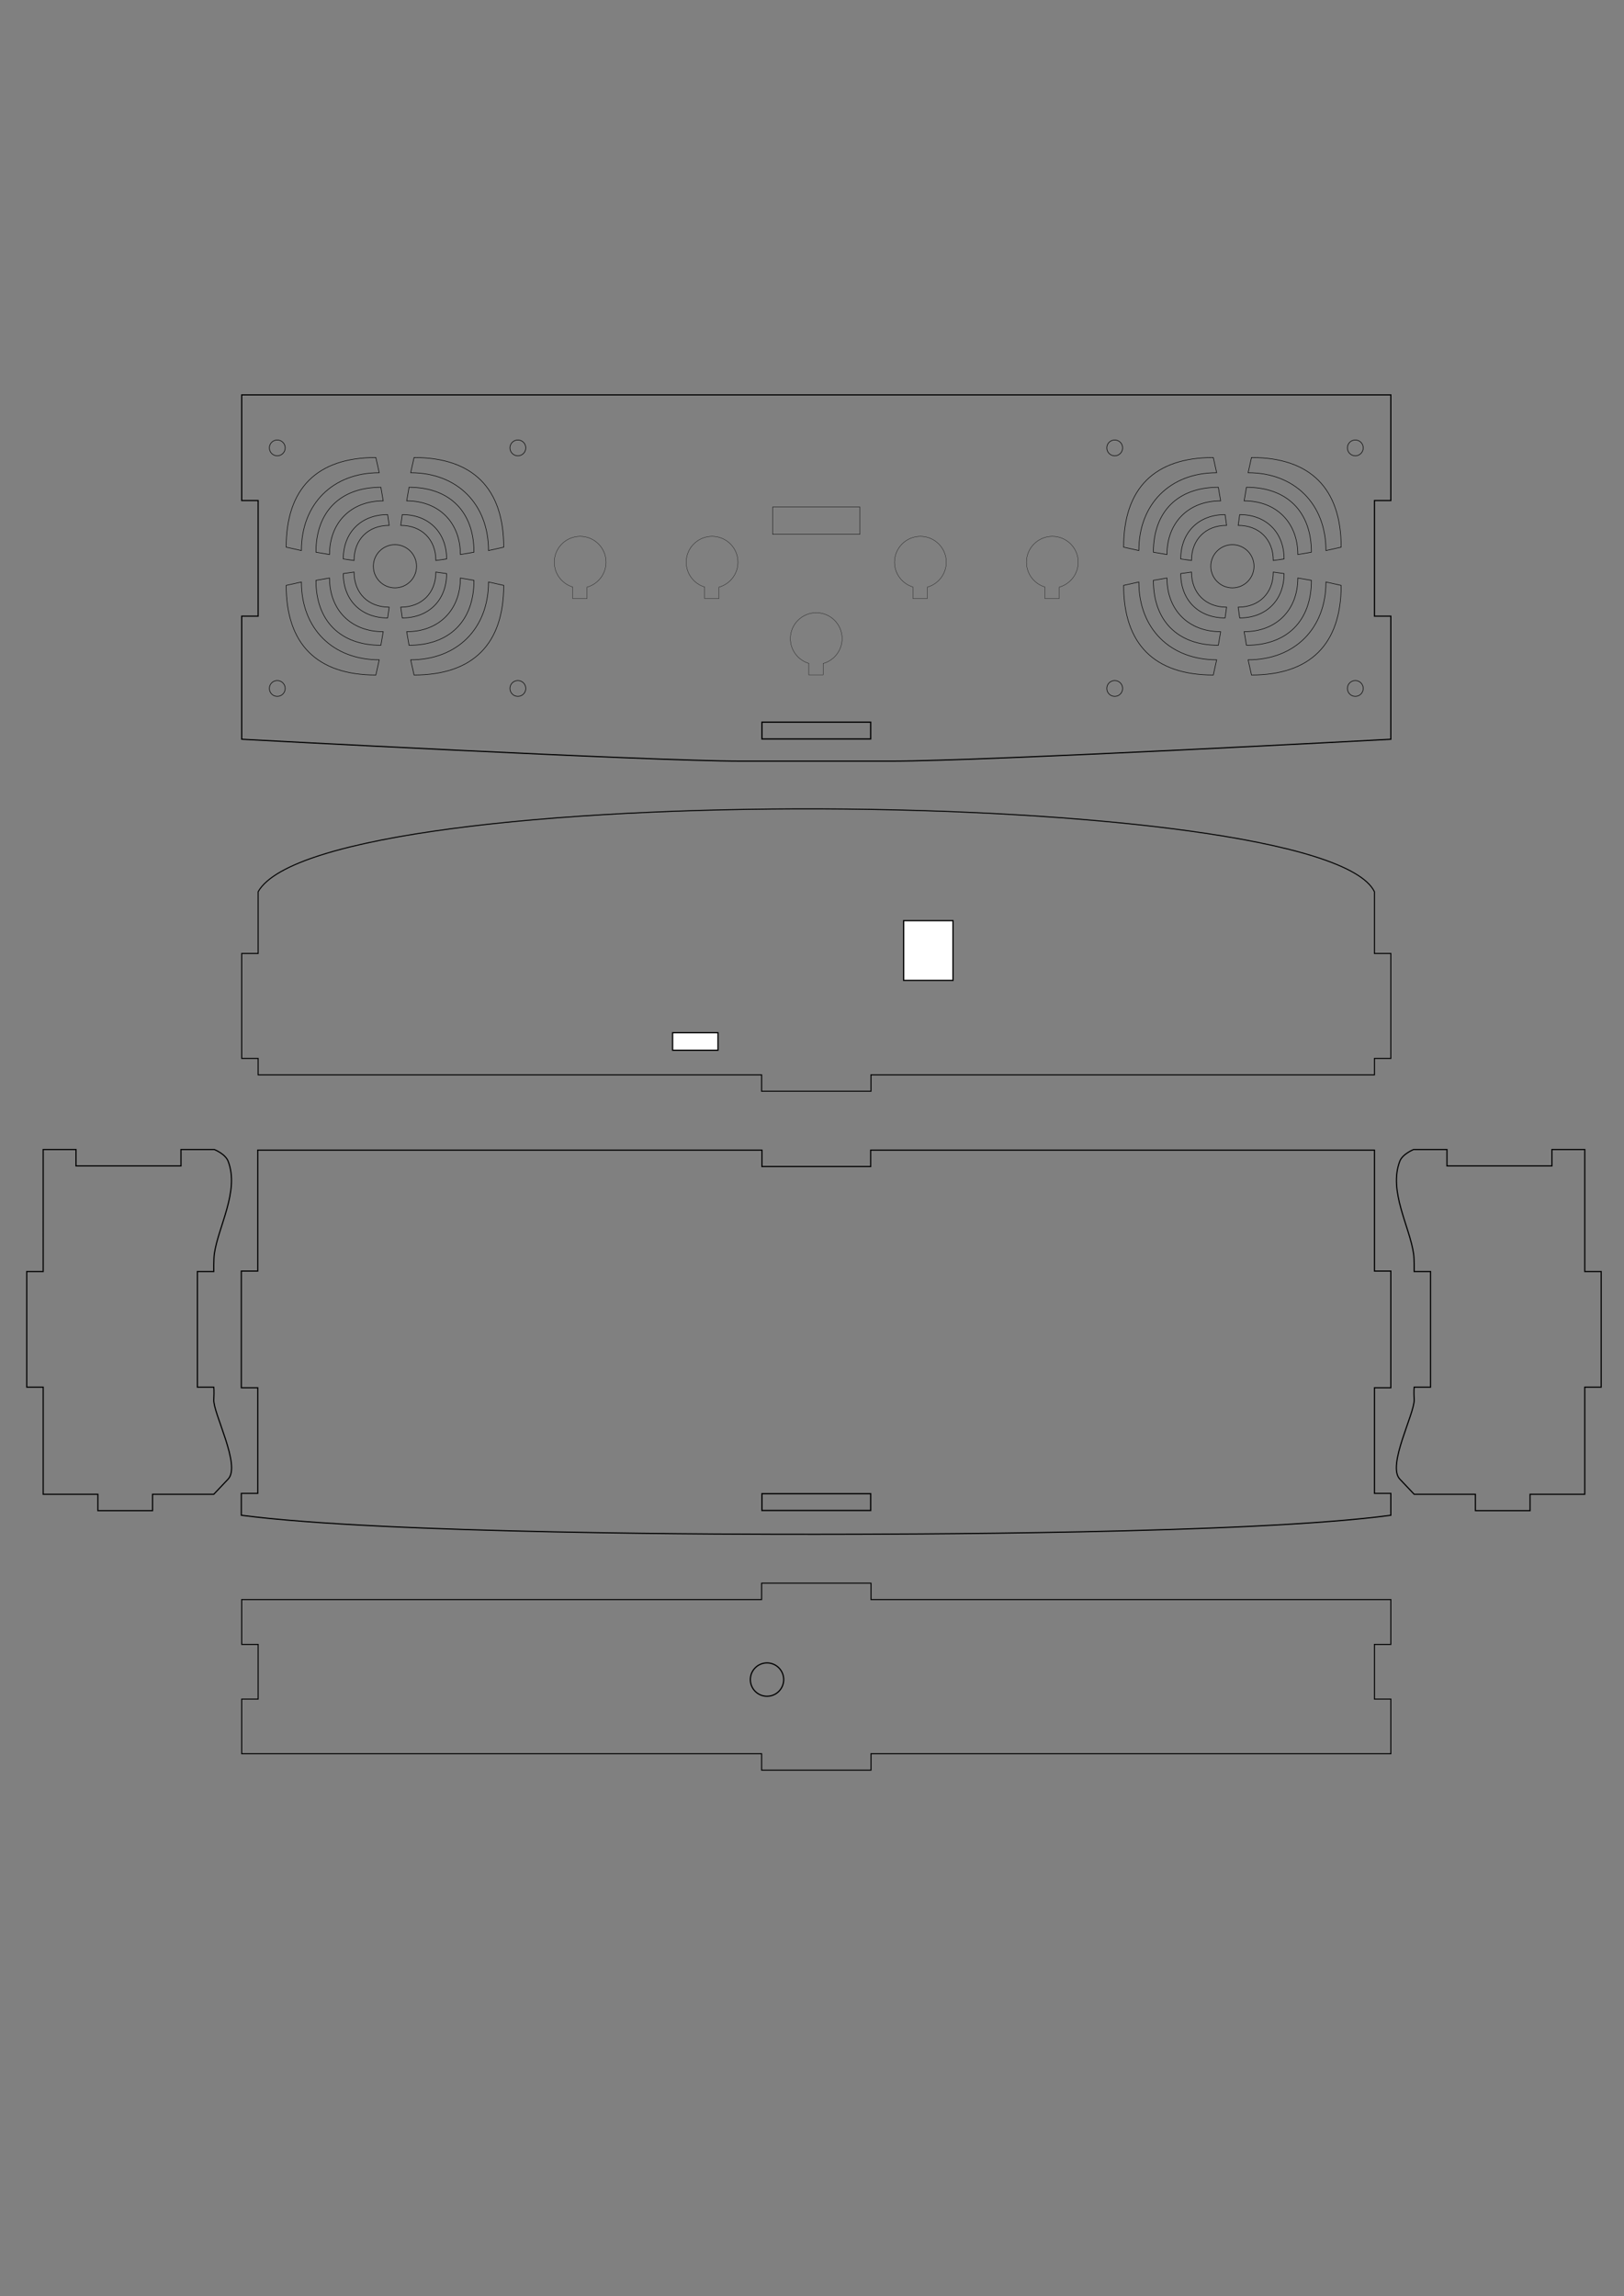 <?xml version="1.0" encoding="UTF-8" standalone="no"?>
<!-- Created with Inkscape (http://www.inkscape.org/) -->

<svg
   xmlns:dc="http://purl.org/dc/elements/1.1/"
   xmlns:cc="http://creativecommons.org/ns#"
   xmlns:rdf="http://www.w3.org/1999/02/22-rdf-syntax-ns#"
   xmlns:svg="http://www.w3.org/2000/svg"
   xmlns="http://www.w3.org/2000/svg"
   xmlns:sodipodi="http://sodipodi.sourceforge.net/DTD/sodipodi-0.dtd"
   xmlns:inkscape="http://www.inkscape.org/namespaces/inkscape"
   width="297mm"
   height="420mm"
   viewBox="0 0 1052.362 1488.189"
   id="svg2"
   version="1.1"
   inkscape:version="0.92.1 r15371"
   sodipodi:docname="FascinationMachineLarge.svg">
  <rect x="0" y="0" width="1052.362" height="1488.189" fill="#808080" stroke="none"/>
  <defs
     id="defs4">
    <g
       id="potgrading" />
    <g
       id="potgrading-5" />
  </defs>
  <sodipodi:namedview
     id="base"
     pagecolor="#ffffff"
     bordercolor="#666666"
     borderopacity="1.0"
     inkscape:pageopacity="0.0"
     inkscape:pageshadow="2"
     inkscape:zoom="0.47632203"
     inkscape:cx="844.9849"
     inkscape:cy="809.50575"
     inkscape:document-units="mm"
     inkscape:current-layer="layer1"
     showgrid="false"
     units="mm"
     inkscape:window-width="1680"
     inkscape:window-height="986"
     inkscape:window-x="240"
     inkscape:window-y="27"
     inkscape:window-maximized="1" />
  <g
     inkscape:label="Layer 1"
     inkscape:groupmode="layer"
     id="layer1"
     transform="translate(0,435.827)">
    <g
       transform="matrix(-1,0,0,1,1053.31,-805.05)"
       id="g4163">
      <path
         style="fill:none;stroke:#000000;stroke-width:0.755;stroke-linecap:butt;stroke-linejoin:miter;stroke-miterlimit:4;stroke-dasharray:none;stroke-opacity:1"
         d="m 152.03,625.155 h 744.636 v 68.455 h -10.631 v 74.927 h 10.631 v 79.796 c 0,0 -263.101,14.174 -323.683,14.174 h -48.679 -48.679 c -61.092,0 -323.594,-14.174 -323.594,-14.174 v -79.796 h 10.631 v -74.927 h -10.631 z"
         id="path4165"
         inkscape:connector-curvature="0"
         sodipodi:nodetypes="cccccccscscccccc" />
      <path
         style="fill:none;stroke:#000000;stroke-width:0.813;stroke-miterlimit:4;stroke-dasharray:none"
         d="m 489.095,837.245 h 70.484 v 10.886 h -70.484 z"
         id="rect4167"
         inkscape:connector-curvature="0"
         sodipodi:nodetypes="ccccc" />
    </g>
    <g
       transform="matrix(-1,0,0,1,1053.311,-361.208)"
       id="g4163-2">
      <path
         style="fill:none;stroke:#000000;stroke-width:0.755;stroke-linecap:butt;stroke-linejoin:miter;stroke-miterlimit:4;stroke-dasharray:none;stroke-opacity:1"
         d="m 152.031,904.584 v -11.339 h 10.63 v -68.458 h -10.63 v -75.635 h 10.63 l -3.9e-4,-78.378 h 326.434 l 9.9e-4,10.63 h 70.483 l -9.9e-4,-10.63 H 886.295 v 78.378 l 10.63,9.8e-4 v 75.635 l -10.63,-9.8e-4 v 68.458 h 10.63 v 14.173 c -92.959,12.202 -323.061,12.409 -373.252,12.352 -50.192,-0.057 -281.82,-0.125 -371.641,-12.352 z"
         id="path4165-2"
         inkscape:connector-curvature="0"
         sodipodi:nodetypes="cccccccccccccccccccczcc" />
      <path
         style="fill:none;stroke:#000000;stroke-width:0.813;stroke-miterlimit:4;stroke-dasharray:none"
         d="m 489.097,893.435 h 70.484 v 10.886 h -70.484 z"
         id="rect4167-3"
         inkscape:connector-curvature="0"
         sodipodi:nodetypes="ccccc" />
    </g>
    <g
       id="g7227"
       transform="translate(297.492,-18.121)">
      <path
         style="fill:none;stroke:#000000;stroke-width:0.665px;stroke-linecap:butt;stroke-linejoin:miter;stroke-opacity:1"
         d="m -130.217,200.238 v -40.01 c 41.847,-74.03 689.769,-69.135 723.375,0 v 40.01 h 10.63 l -6.1e-4,68.028 h -10.629 v 10.631 H 266.901 v 10.631 h -70.866 v -10.631 l -326.252,4e-4 v -10.631 h -10.63 l 5.8e-4,-68.028 h -3.1e-4 z"
         id="path7229"
         inkscape:connector-curvature="0"
         sodipodi:nodetypes="cccccccccccccccccc" />
    </g>
    <g
       id="g7315"
       transform="translate(297.494,401.88)">
      <g
         transform="translate(0,20)"
         id="g7223">
        <path
           style="fill:none;stroke:#000000;stroke-width:0.665px;stroke-linecap:butt;stroke-linejoin:miter;stroke-opacity:1"
           d="m -140.849,178.976 336.885,0.002 v -10.631 h 70.866 v 10.63 h 336.884 v 29.056 h -10.63 l -10e-6,35.433 h 10.63 v 35.432 h -336.884 v 10.631 h -70.866 v -10.631 h -336.885 v -35.432 h 10.629 v -35.433 h -10.629 z"
           id="rect4192"
           inkscape:connector-curvature="0"
           sodipodi:nodetypes="ccccccccccccccccccccc" />
      </g>
    </g>
    <ellipse
       id="path7352"
       style="fill:none;stroke:#000000;stroke-width:0.777;stroke-miterlimit:4;stroke-dasharray:none;stroke-opacity:1"
       cx="497.032"
       cy="652.718"
       rx="10.807"
       ry="10.811" />
    <path
       style="fill:#ffffff;fill-opacity:1;fill-rule:nonzero;stroke:#000000;stroke-width:0.801;stroke-miterlimit:4;stroke-dasharray:none;stroke-opacity:1"
       d="m 435.862,233.493 h 29.409 V 244.83 H 435.862 Z"
       id="rect3126"
       inkscape:connector-curvature="0"
       sodipodi:nodetypes="ccccc" />
    <g
       id="g3168"
       transform="matrix(-1,0,0,1,597.767,-361.595)">
      <path
         style="fill:none;stroke:#000000;stroke-width:0.756px;stroke-linecap:butt;stroke-linejoin:miter;stroke-opacity:1"
         d="m 534.354,904.828 v -10.63 l 35.434,1e-5 v -69.412 h 10.63 v -74.927 h -10.63 l 9.2e-4,-79.088 h -21.261 v 8.631 2 0 h -68.032 v 0 0 0 0 9e-5 10e-5 -10.632 l -21.615,10e-4 c 0,0 -7.125,2.841 -8.949,7.589 -7.446,19.378 6.485,42.46 8.95,60.086 0.485,3.775 0.354,11.411 0.354,11.411 h 10.63 l -5.8e-4,74.927 h -10.633 c 0,0 -0.31,2.417 0,8.065 0.485,8.827 -17.718,42.625 -9.301,51.517 3.101,3.277 9.304,9.83 9.304,9.83 l 39.685,-10e-6 v 10.63 z"
         id="path3170"
         inkscape:connector-curvature="0"
         sodipodi:nodetypes="cccccccccccccccccccccscccccsscccc" />
    </g>
    <g
       id="g5416"
       style="fill:none;stroke:#000000;stroke-width:0.05"
       transform="matrix(3.543,0,0,3.543,349.495,-200.029)">
      <path
         id="path5428"
         style="fill:none;stroke:#000000"
         d="m 7.47,31.56 c -2.613,0 -4.738,2.116 -4.738,4.728 0,2.136 1.421,3.946 3.365,4.533 v 2.107 l 2.633,1.41e-4 v -2.08 c 1.996,-0.555 3.467,-2.388 3.467,-4.561 C 12.198,33.675 10.082,31.56 7.47,31.56 Z"
         inkscape:connector-curvature="0" />
      <path
         id="path5478"
         style="fill:none;stroke:#000000"
         d="m 31.6,31.56 c -2.613,0 -4.738,2.116 -4.738,4.728 0,2.136 1.421,3.946 3.365,4.533 v 2.107 l 2.633,1.41e-4 v -2.08 c 1.996,-0.555 3.467,-2.388 3.467,-4.561 C 36.328,33.675 34.212,31.56 31.6,31.56 Z"
         inkscape:connector-curvature="0" />
      <path
         id="path5528"
         style="fill:none;stroke:#000000"
         d="m 93.83,31.56 c -2.613,0 -4.738,2.116 -4.738,4.728 0,2.136 1.421,3.946 3.365,4.533 v 2.107 l 2.633,1.41e-4 v -2.08 c 1.996,-0.555 3.467,-2.388 3.467,-4.561 C 98.558,33.675 96.442,31.56 93.83,31.56 Z"
         inkscape:connector-curvature="0" />
      <path
         id="path5578"
         style="fill:none;stroke:#000000"
         d="m 69.7,31.56 c -2.613,0 -4.738,2.116 -4.738,4.728 0,2.136 1.421,3.946 3.365,4.533 v 2.107 l 2.633,1.41e-4 v -2.08 c 1.996,-0.555 3.467,-2.388 3.467,-4.561 C 74.428,33.675 72.312,31.56 69.7,31.56 Z"
         inkscape:connector-curvature="0" />
      <path
         id="path5628"
         style="fill:none;stroke:#000000"
         d="m 50.65,45.53 c -2.613,0 -4.738,2.116 -4.738,4.728 0,2.136 1.421,3.946 3.365,4.533 v 2.107 l 2.633,1.41e-4 v -2.08 c 1.996,-0.555 3.467,-2.388 3.467,-4.561 C 55.378,47.645 53.262,45.53 50.65,45.53 Z"
         inkscape:connector-curvature="0" />
      <rect
         id="rect5686"
         style="fill:none;stroke:#000000;stroke-width:0.071"
         height="15.979"
         width="4.979"
         y="-58.64"
         x="26.2"
         transform="rotate(90)" />
    </g>
    <path
       sodipodi:nodetypes="ccccc"
       inkscape:connector-curvature="0"
       id="path63"
       d="m 585.585,160.854 h 31.957 v 38.707 h -31.957 z"
       style="fill:#ffffff;fill-opacity:1;fill-rule:nonzero;stroke:#000000;stroke-width:0.801;stroke-miterlimit:4;stroke-dasharray:none;stroke-opacity:1" />
    <g
       id="g69"
       transform="translate(140.205,-240.121)">
      <circle
         cy="250.482"
         cx="195.376"
         id="circle57"
         style="fill:none;stroke:#000000;stroke-width:0.369;stroke-miterlimit:4;stroke-dasharray:none;stroke-opacity:1"
         r="5.131" />
      <circle
         r="5.131"
         style="fill:none;stroke:#000000;stroke-width:0.369;stroke-miterlimit:4;stroke-dasharray:none;stroke-opacity:1"
         id="circle59"
         cx="39.47"
         cy="250.482" />
      <circle
         r="5.131"
         style="fill:none;stroke:#000000;stroke-width:0.369;stroke-miterlimit:4;stroke-dasharray:none;stroke-opacity:1"
         id="circle61"
         cx="195.376"
         cy="94.574" />
      <circle
         cy="94.574"
         cx="39.47"
         id="circle63"
         style="fill:none;stroke:#000000;stroke-width:0.369;stroke-miterlimit:4;stroke-dasharray:none;stroke-opacity:1"
         r="5.131" />
      <circle
         style="fill:none;stroke:#000000;stroke-width:0.354;stroke-miterlimit:4;stroke-dasharray:none;stroke-opacity:1"
         id="circle79"
         cx="115.725"
         cy="171.297"
         r="13.996" />
      <path
         style="fill:none;stroke:#000000;stroke-width:0.354;stroke-miterlimit:4;stroke-dasharray:none;stroke-opacity:1"
         d="m 119.475,197.798 c 13.601,0 22.751,-9.15 22.751,-22.751 l 6.983,0.988 c 0,17.184 -11.562,28.746 -28.746,28.746 z M 89.224,175.047 c 2e-6,13.601 9.15,22.751 22.751,22.751 l -0.988,6.983 c -17.184,0 -28.746,-11.562 -28.746,-28.746 z m 53.002,-7.5 c 0,-13.601 -9.15,-22.751 -22.751,-22.751 l 0.988,-6.983 c 17.184,0 28.746,11.562 28.746,28.746 z"
         id="circle889"
         inkscape:connector-curvature="0"
         sodipodi:nodetypes="ccccccccccccccc" />
      <path
         sodipodi:nodetypes="ccccc"
         inkscape:connector-curvature="0"
         id="path894"
         d="m 82.24,166.559 c 0,-17.184 11.562,-28.746 28.746,-28.746 l 0.988,6.983 c -13.601,0 -22.751,9.15 -22.751,22.751 z"
         style="fill:none;stroke:#000000;stroke-width:0.354;stroke-miterlimit:4;stroke-dasharray:none;stroke-opacity:1" />
      <path
         sodipodi:nodetypes="ccccccccccccccc"
         inkscape:connector-curvature="0"
         id="path910"
         d="m 123.334,213.695 c 20.797,0 34.789,-13.992 34.789,-34.789 l 8.803,1.511 c 0,26.277 -15.804,42.081 -42.081,42.081 z M 73.327,178.906 c 3e-6,20.797 13.992,34.789 34.789,34.789 l -1.511,8.803 c -26.277,0 -42.081,-15.804 -42.081,-42.081 z m 84.795,-15.218 c 0,-20.797 -13.992,-34.789 -34.789,-34.789 l 1.511,-8.803 c 26.277,0 42.081,15.804 42.081,42.081 z"
         style="fill:none;stroke:#000000;stroke-width:0.354;stroke-miterlimit:4;stroke-dasharray:none;stroke-opacity:1" />
      <path
         style="fill:none;stroke:#000000;stroke-width:0.354;stroke-miterlimit:4;stroke-dasharray:none;stroke-opacity:1"
         d="m 64.524,162.177 c 0,-26.277 15.804,-42.081 42.081,-42.081 l 1.511,8.803 c -20.797,0 -34.789,13.992 -34.789,34.789 z"
         id="path912"
         inkscape:connector-curvature="0"
         sodipodi:nodetypes="ccccc" />
      <path
         style="fill:none;stroke:#000000;stroke-width:0.354;stroke-miterlimit:4;stroke-dasharray:none;stroke-opacity:1"
         d="m 125.913,231.923 c 30.152,0 50.437,-20.286 50.437,-50.437 l 9.856,2.191 c 0,38.097 -20.006,58.103 -58.103,58.103 z M 55.099,181.485 c 4e-6,30.151 20.286,50.437 50.437,50.437 l -2.191,9.856 c -38.097,0 -58.103,-20.006 -58.103,-58.103 z M 176.35,161.108 c 0,-30.152 -20.286,-50.437 -50.437,-50.437 l 2.191,-9.856 c 38.097,0 58.103,20.006 58.103,58.103 z"
         id="path916"
         inkscape:connector-curvature="0"
         sodipodi:nodetypes="ccccccccccccccc" />
      <path
         sodipodi:nodetypes="ccccc"
         inkscape:connector-curvature="0"
         id="path918"
         d="m 45.242,158.918 c 0,-38.097 20.006,-58.103 58.103,-58.103 l 2.191,9.856 c -30.151,0 -50.437,20.286 -50.437,50.437 z"
         style="fill:none;stroke:#000000;stroke-width:0.354;stroke-miterlimit:4;stroke-dasharray:none;stroke-opacity:1" />
    </g>
    <g
       transform="translate(682.873,-240.121)"
       id="g1139">
      <circle
         r="5.131"
         style="fill:none;stroke:#000000;stroke-width:0.369;stroke-miterlimit:4;stroke-dasharray:none;stroke-opacity:1"
         id="circle1117"
         cx="195.376"
         cy="250.482" />
      <circle
         cy="250.482"
         cx="39.47"
         id="circle1119"
         style="fill:none;stroke:#000000;stroke-width:0.369;stroke-miterlimit:4;stroke-dasharray:none;stroke-opacity:1"
         r="5.131" />
      <circle
         cy="94.574"
         cx="195.376"
         id="circle1121"
         style="fill:none;stroke:#000000;stroke-width:0.369;stroke-miterlimit:4;stroke-dasharray:none;stroke-opacity:1"
         r="5.131" />
      <circle
         r="5.131"
         style="fill:none;stroke:#000000;stroke-width:0.369;stroke-miterlimit:4;stroke-dasharray:none;stroke-opacity:1"
         id="circle1123"
         cx="39.47"
         cy="94.574" />
      <circle
         r="13.996"
         cy="171.297"
         cx="115.725"
         id="circle1125"
         style="fill:none;stroke:#000000;stroke-width:0.354;stroke-miterlimit:4;stroke-dasharray:none;stroke-opacity:1" />
      <path
         sodipodi:nodetypes="ccccccccccccccc"
         inkscape:connector-curvature="0"
         id="path1127"
         d="m 119.475,197.798 c 13.601,0 22.751,-9.15 22.751,-22.751 l 6.983,0.988 c 0,17.184 -11.562,28.746 -28.746,28.746 z M 89.224,175.047 c 2e-6,13.601 9.15,22.751 22.751,22.751 l -0.988,6.983 c -17.184,0 -28.746,-11.562 -28.746,-28.746 z m 53.002,-7.5 c 0,-13.601 -9.15,-22.751 -22.751,-22.751 l 0.988,-6.983 c 17.184,0 28.746,11.562 28.746,28.746 z"
         style="fill:none;stroke:#000000;stroke-width:0.354;stroke-miterlimit:4;stroke-dasharray:none;stroke-opacity:1" />
      <path
         style="fill:none;stroke:#000000;stroke-width:0.354;stroke-miterlimit:4;stroke-dasharray:none;stroke-opacity:1"
         d="m 82.24,166.559 c 0,-17.184 11.562,-28.746 28.746,-28.746 l 0.988,6.983 c -13.601,0 -22.751,9.15 -22.751,22.751 z"
         id="path1129"
         inkscape:connector-curvature="0"
         sodipodi:nodetypes="ccccc" />
      <path
         style="fill:none;stroke:#000000;stroke-width:0.354;stroke-miterlimit:4;stroke-dasharray:none;stroke-opacity:1"
         d="m 123.334,213.695 c 20.797,0 34.789,-13.992 34.789,-34.789 l 8.803,1.511 c 0,26.277 -15.804,42.081 -42.081,42.081 z M 73.327,178.906 c 3e-6,20.797 13.992,34.789 34.789,34.789 l -1.511,8.803 c -26.277,0 -42.081,-15.804 -42.081,-42.081 z m 84.795,-15.218 c 0,-20.797 -13.992,-34.789 -34.789,-34.789 l 1.511,-8.803 c 26.277,0 42.081,15.804 42.081,42.081 z"
         id="path1131"
         inkscape:connector-curvature="0"
         sodipodi:nodetypes="ccccccccccccccc" />
      <path
         sodipodi:nodetypes="ccccc"
         inkscape:connector-curvature="0"
         id="path1133"
         d="m 64.524,162.177 c 0,-26.277 15.804,-42.081 42.081,-42.081 l 1.511,8.803 c -20.797,0 -34.789,13.992 -34.789,34.789 z"
         style="fill:none;stroke:#000000;stroke-width:0.354;stroke-miterlimit:4;stroke-dasharray:none;stroke-opacity:1" />
      <path
         sodipodi:nodetypes="ccccccccccccccc"
         inkscape:connector-curvature="0"
         id="path1135"
         d="m 125.913,231.923 c 30.152,0 50.437,-20.286 50.437,-50.437 l 9.856,2.191 c 0,38.097 -20.006,58.103 -58.103,58.103 z M 55.099,181.485 c 4e-6,30.151 20.286,50.437 50.437,50.437 l -2.191,9.856 c -38.097,0 -58.103,-20.006 -58.103,-58.103 z M 176.35,161.108 c 0,-30.152 -20.286,-50.437 -50.437,-50.437 l 2.191,-9.856 c 38.097,0 58.103,20.006 58.103,58.103 z"
         style="fill:none;stroke:#000000;stroke-width:0.354;stroke-miterlimit:4;stroke-dasharray:none;stroke-opacity:1" />
      <path
         style="fill:none;stroke:#000000;stroke-width:0.354;stroke-miterlimit:4;stroke-dasharray:none;stroke-opacity:1"
         d="m 45.242,158.918 c 0,-38.097 20.006,-58.103 58.103,-58.103 l 2.191,9.856 c -30.151,0 -50.437,20.286 -50.437,50.437 z"
         id="path1137"
         inkscape:connector-curvature="0"
         sodipodi:nodetypes="ccccc" />
    </g>
    <g
       transform="translate(457.145,-361.595)"
       id="g1143">
      <path
         sodipodi:nodetypes="cccccccccccccccccccccscccccsscccc"
         inkscape:connector-curvature="0"
         id="path1141"
         d="m 534.354,904.828 v -10.63 l 35.434,1e-5 v -69.412 h 10.63 v -74.927 h -10.63 l 9.2e-4,-79.088 h -21.261 v 8.631 2 0 h -68.032 v 0 0 0 0 9e-5 10e-5 -10.632 l -21.615,10e-4 c 0,0 -7.125,2.841 -8.949,7.589 -7.446,19.378 6.485,42.46 8.95,60.086 0.485,3.775 0.354,11.411 0.354,11.411 h 10.63 l -5.8e-4,74.927 h -10.633 c 0,0 -0.31,2.417 0,8.065 0.485,8.827 -17.718,42.625 -9.301,51.517 3.101,3.277 9.304,9.83 9.304,9.83 l 39.685,-10e-6 v 10.63 z"
         style="fill:none;stroke:#000000;stroke-width:0.756px;stroke-linecap:butt;stroke-linejoin:miter;stroke-opacity:1" />
    </g>
  </g>
</svg>
